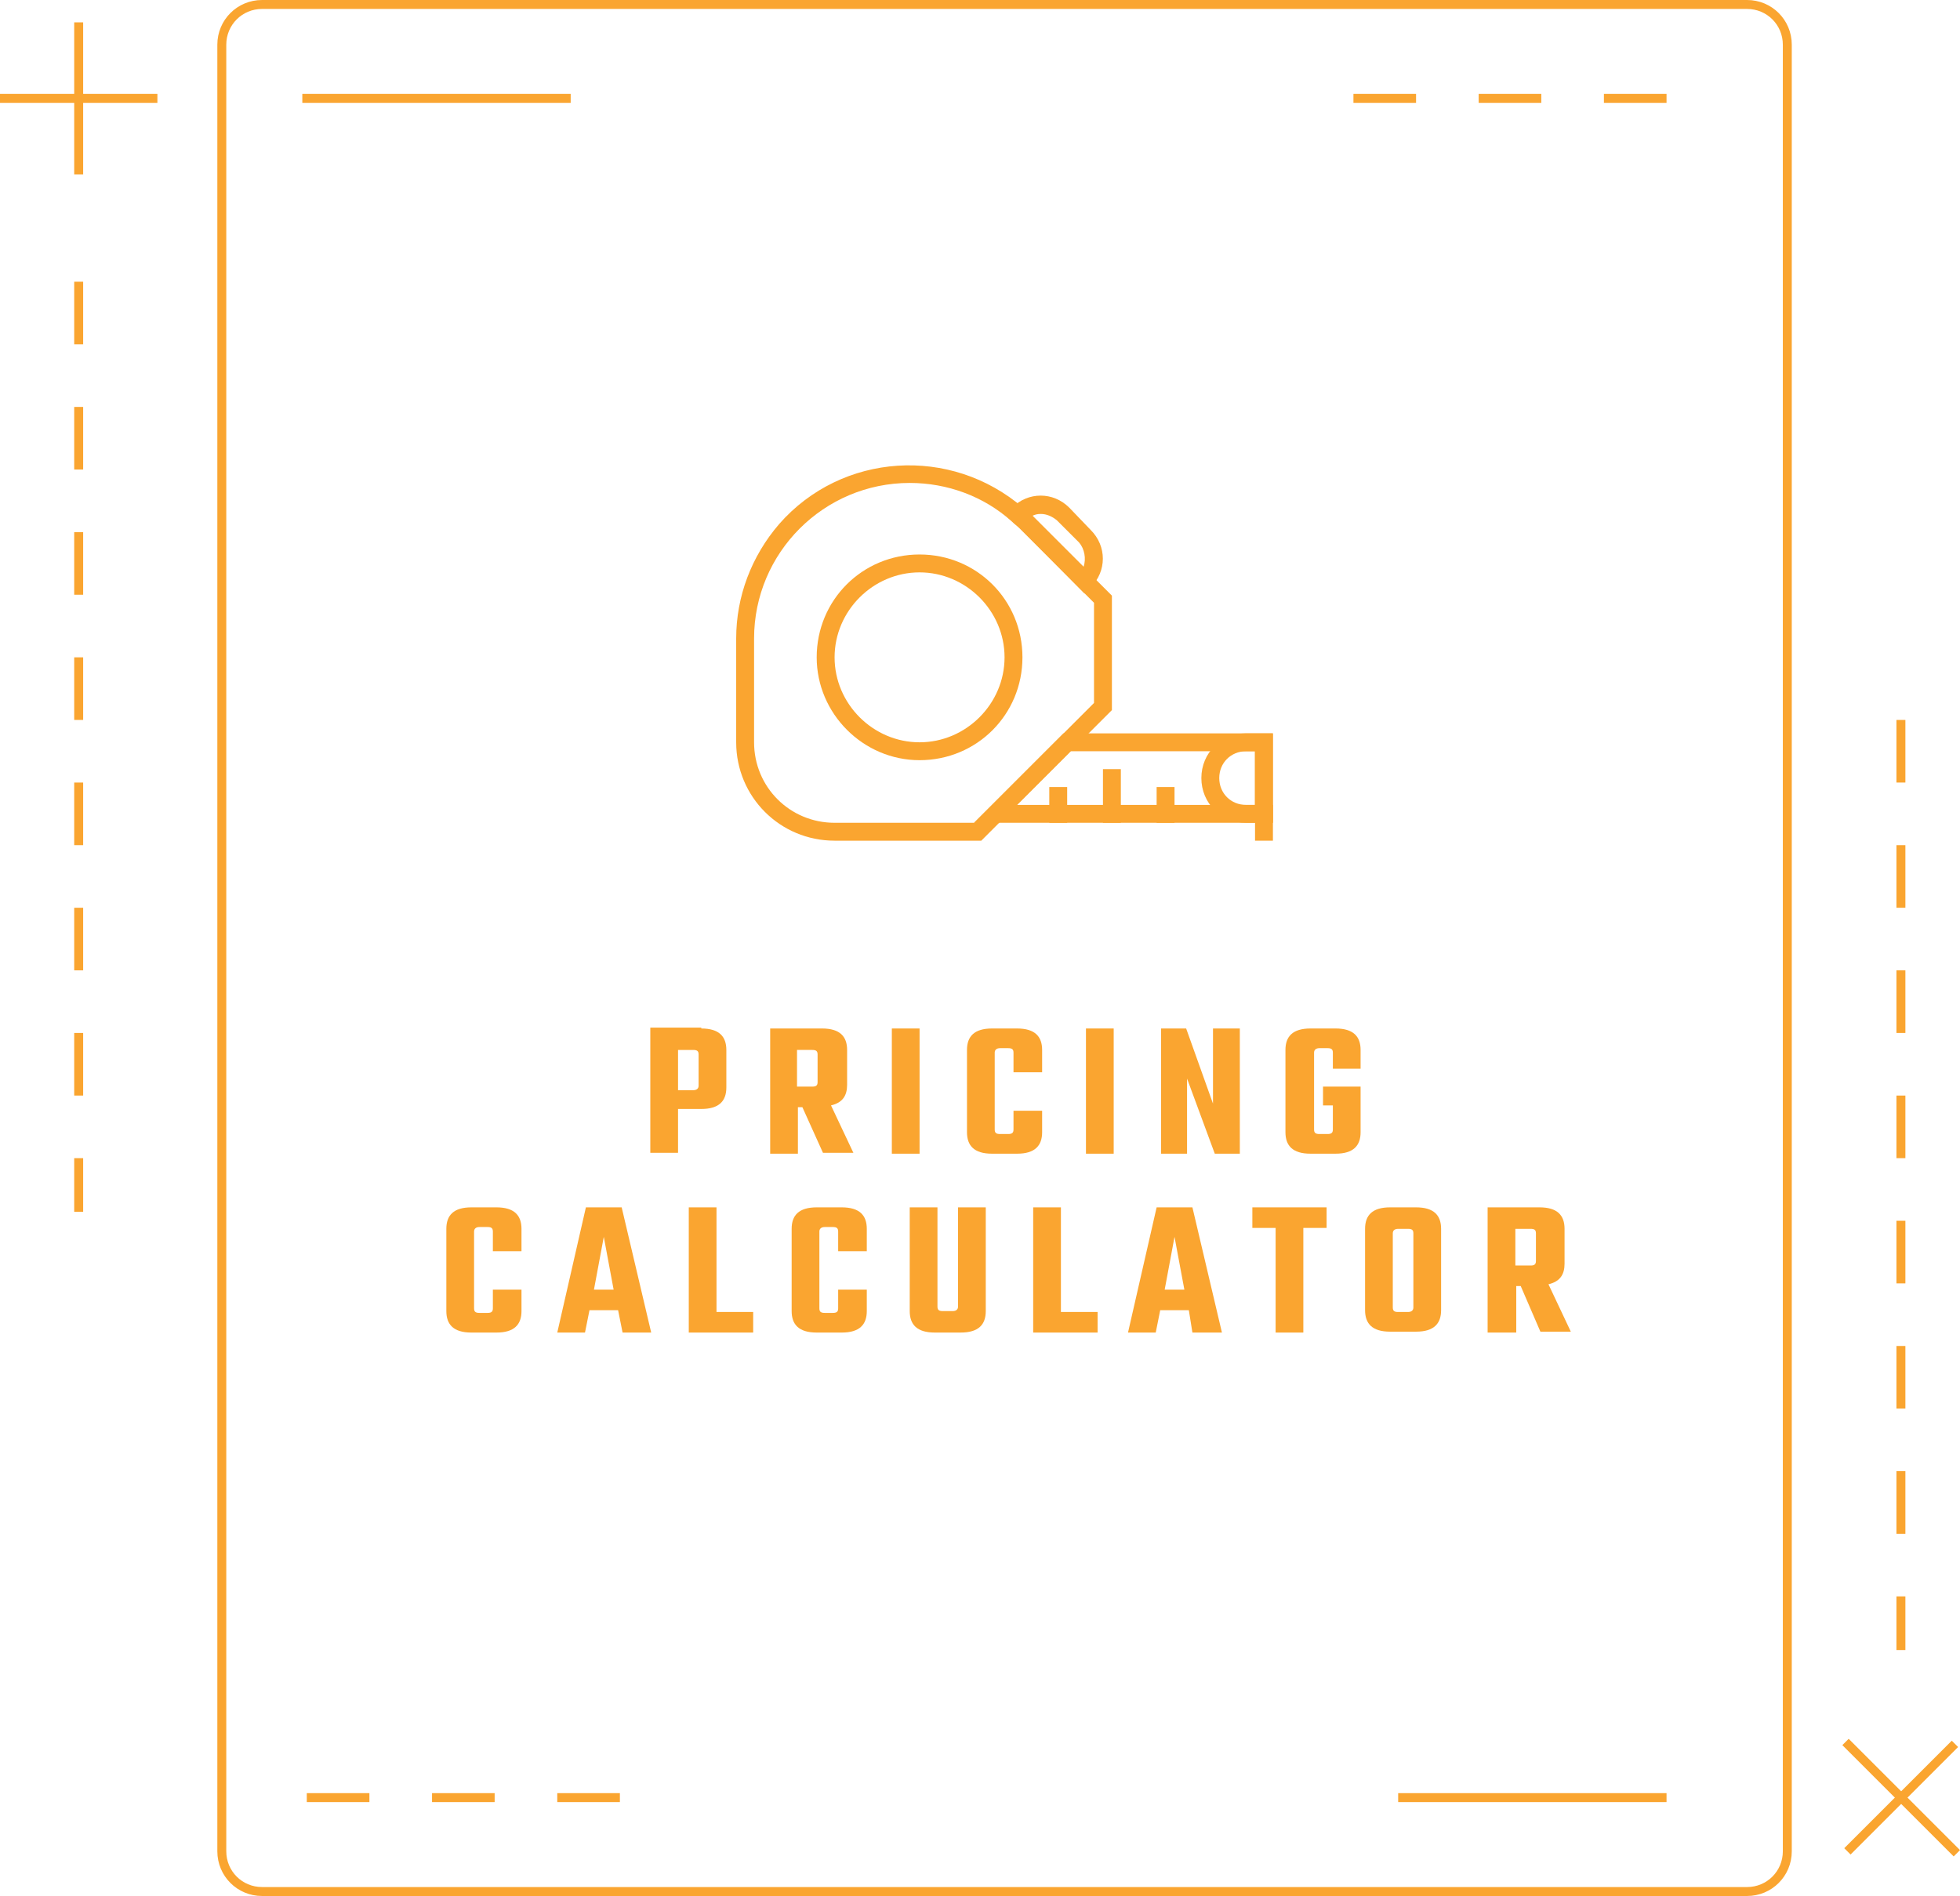 <?xml version="1.0" encoding="utf-8"?>
<!-- Generator: Adobe Illustrator 25.1.0, SVG Export Plug-In . SVG Version: 6.00 Build 0)  -->
<svg version="1.1" id="Layer_1" xmlns="http://www.w3.org/2000/svg" xmlns:xlink="http://www.w3.org/1999/xlink" x="0px" y="0px"
	 viewBox="0 0 219.1 212" style="enable-background:new 0 0 219.1 212;" xml:space="preserve">
<style type="text/css">
	.st0{fill:none;}
	.st1{fill:none;stroke:#FAA530;}
	.st2{enable-background:new    ;}
	.st3{fill:#FAA530;}
	.st4{fill:none;stroke:#FAA530;stroke-dasharray:7;}
</style>
<g id="Group_202" transform="translate(-610.705 -2840)">
	<g id="Rectangle_123" transform="translate(635 2840)">
		<path class="st0" d="M5,0h166c2.8,0,5,2.2,5,5v202c0,2.8-2.2,5-5,5H5c-2.8,0-5-2.2-5-5V5C0,2.2,2.2,0,5,0z"/>
		<path class="st1" d="M5,0.5h166c2.5,0,4.5,2,4.5,4.5v202c0,2.5-2,4.5-4.5,4.5H5c-2.5,0-4.5-2-4.5-4.5V5C0.5,2.5,2.5,0.5,5,0.5z"/>
	</g>
	<g class="st2">
		<path class="st3" d="M689.1,2955c2,0,2.8,0.9,2.8,2.4v4.2c0,1.5-0.8,2.4-2.8,2.4h-2.6v4.9h-3.1v-14H689.1z M688.8,2957.9
			c0-0.4-0.2-0.5-0.6-0.5h-1.7v4.5h1.7c0.4,0,0.6-0.2,0.6-0.5V2957.9z"/>
		<path class="st3" d="M700.4,2963.8h-0.5v5.2h-3.1v-14h5.8c2,0,2.8,0.9,2.8,2.4v3.9c0,1.2-0.5,2-1.8,2.3l2.5,5.3h-3.4L700.4,2963.8
			z M699.8,2961.5h1.7c0.4,0,0.6-0.1,0.6-0.5v-3.1c0-0.4-0.2-0.5-0.6-0.5h-1.7V2961.5z"/>
		<path class="st3" d="M713.5,2955v14h-3.1v-14H713.5z"/>
		<path class="st3" d="M724,2959.9v-2.2c0-0.4-0.2-0.5-0.6-0.5h-0.9c-0.4,0-0.6,0.2-0.6,0.5v8.6c0,0.4,0.2,0.5,0.6,0.5h0.9
			c0.4,0,0.6-0.1,0.6-0.5v-2.1h3.2v2.4c0,1.5-0.8,2.4-2.8,2.4h-2.8c-2,0-2.8-0.9-2.8-2.4v-9.2c0-1.5,0.8-2.4,2.8-2.4h2.8
			c2,0,2.8,0.9,2.8,2.4v2.5H724z"/>
		<path class="st3" d="M735.2,2955v14h-3.1v-14H735.2z"/>
		<path class="st3" d="M749.3,2955v14h-2.8l-3.1-8.4v8.4h-2.9v-14h2.8l3,8.4v-8.4H749.3z"/>
		<path class="st3" d="M759.7,2959.5v-1.8c0-0.4-0.2-0.5-0.6-0.5h-0.9c-0.4,0-0.6,0.2-0.6,0.5v8.6c0,0.4,0.2,0.5,0.6,0.5h0.9
			c0.4,0,0.6-0.1,0.6-0.5v-2.7h-1.1v-2.1h4.2v5.1c0,1.5-0.8,2.4-2.8,2.4h-2.8c-2,0-2.8-0.9-2.8-2.4v-9.2c0-1.5,0.8-2.4,2.8-2.4h2.8
			c2,0,2.8,0.9,2.8,2.4v2.1H759.7z"/>
	</g>
	<g class="st2">
		<path class="st3" d="M665.8,2979.9v-2.2c0-0.4-0.2-0.5-0.6-0.5h-0.9c-0.4,0-0.6,0.2-0.6,0.5v8.6c0,0.4,0.2,0.5,0.6,0.5h0.9
			c0.4,0,0.6-0.1,0.6-0.5v-2.1h3.2v2.4c0,1.5-0.8,2.4-2.8,2.4h-2.8c-2,0-2.8-0.9-2.8-2.4v-9.2c0-1.5,0.8-2.4,2.8-2.4h2.8
			c2,0,2.8,0.9,2.8,2.4v2.5H665.8z"/>
		<path class="st3" d="M679.8,2986.5h-3.2l-0.5,2.5H673l3.2-14h4l3.3,14h-3.2L679.8,2986.5z M679.3,2984.2l-1.1-5.9l-1.1,5.9H679.3z
			"/>
		<path class="st3" d="M694.9,2986.7v2.3h-7.2v-14h3.1v11.7H694.9z"/>
		<path class="st3" d="M704.4,2979.9v-2.2c0-0.4-0.2-0.5-0.6-0.5h-0.9c-0.4,0-0.6,0.2-0.6,0.5v8.6c0,0.4,0.2,0.5,0.6,0.5h0.9
			c0.4,0,0.6-0.1,0.6-0.5v-2.1h3.2v2.4c0,1.5-0.8,2.4-2.8,2.4h-2.8c-2,0-2.8-0.9-2.8-2.4v-9.2c0-1.5,0.8-2.4,2.8-2.4h2.8
			c2,0,2.8,0.9,2.8,2.4v2.5H704.4z"/>
		<path class="st3" d="M720.9,2975v11.6c0,1.5-0.8,2.4-2.8,2.4h-2.9c-2,0-2.8-0.9-2.8-2.4V2975h3.1v11.1c0,0.4,0.2,0.5,0.6,0.5h1.1
			c0.4,0,0.6-0.2,0.6-0.5V2975H720.9z"/>
		<path class="st3" d="M733.4,2986.7v2.3h-7.2v-14h3.1v11.7H733.4z"/>
		<path class="st3" d="M743.6,2986.5h-3.2l-0.5,2.5h-3.1l3.2-14h4l3.3,14H744L743.6,2986.5z M743.1,2984.2l-1.1-5.9l-1.1,5.9H743.1z
			"/>
		<path class="st3" d="M759,2977.3h-2.6v11.7h-3.1v-11.7h-2.6v-2.3h8.3V2977.3z"/>
		<path class="st3" d="M769,2975c2,0,2.8,0.9,2.8,2.4v9.1c0,1.5-0.8,2.4-2.8,2.4h-2.9c-2,0-2.8-0.9-2.8-2.4v-9.1
			c0-1.5,0.8-2.4,2.8-2.4H769z M768.7,2977.9c0-0.4-0.2-0.5-0.6-0.5H767c-0.4,0-0.6,0.2-0.6,0.5v8.3c0,0.4,0.2,0.5,0.6,0.5h1.1
			c0.4,0,0.6-0.2,0.6-0.5V2977.9z"/>
		<path class="st3" d="M780.7,2983.8h-0.5v5.2H777v-14h5.8c2,0,2.8,0.9,2.8,2.4v3.9c0,1.2-0.5,2-1.8,2.3l2.5,5.3h-3.4L780.7,2983.8z
			 M780.1,2981.5h1.7c0.4,0,0.6-0.1,0.6-0.5v-3.1c0-0.4-0.2-0.5-0.6-0.5h-1.7V2981.5z"/>
	</g>
	<g id="Group_110" transform="translate(693 2892)">
		<g id="Group_82" transform="translate(52 30)">
			<g id="Group_81">
				<path id="Path_111" class="st3" d="M5,10h3V0H5C2.2,0,0,2.2,0,5S2.2,10,5,10z M6,8H5C3.3,8,2,6.7,2,5s1.3-3,3-3h1V8z"/>
			</g>
		</g>
		<g id="Group_84" transform="translate(58 38)">
			<g id="Group_83">
				<rect id="Rectangle_116" x="0" class="st3" width="2" height="4"/>
			</g>
		</g>
		<g id="Group_86" transform="translate(26.586 30)">
			<g id="Group_85">
				<path id="Path_112" class="st3" d="M0,10h33.4V0H10L0,10z M31.4,8H4.8l6-6h20.6V8z"/>
			</g>
		</g>
		<g id="Group_88">
			<g id="Group_87">
				<path id="Path_113" class="st3" d="M11,42h16.4L42,27.4V14.6l-8.9-8.9c-0.3-0.3-0.6-0.6-1-0.9c-8.1-7-20.3-6.2-27.3,1.8
					C1.7,10.2,0,14.7,0,19.4V31C0,37.1,4.9,42,11,42z M26.6,40H11c-5,0-9-4-9-9V19.4C2,9.8,9.8,2,19.4,2c4.2,0,8.3,1.5,11.4,4.3
					c0.3,0.3,0.6,0.5,0.9,0.8l8.3,8.3v11.2L26.6,40z"/>
			</g>
		</g>
		<g id="Group_90" transform="translate(30.037 3.466)">
			<g id="Group_89">
				<path id="Path_114" class="st3" d="M8.9,10.9l0.7-0.7c1.8-1.8,1.8-4.6,0-6.4c0,0,0,0,0,0L7.2,1.3c-1.8-1.8-4.6-1.8-6.4,0L0,2.1
					l0.8,0.7c0.3,0.3,0.6,0.5,0.9,0.8L8.9,10.9z M4,2c0.7,0,1.3,0.3,1.8,0.7l2.5,2.5C8.9,5.9,9.1,7,8.8,7.9L3.1,2.2l0,0
					C3.3,2.1,3.6,2,4,2z"/>
			</g>
		</g>
		<g id="Group_92" transform="translate(9 10)">
			<g id="Group_91">
				<path id="Path_115" class="st3" d="M11.5,23C17.9,23,23,17.9,23,11.5S17.9,0,11.5,0S0,5.1,0,11.5C0,17.8,5.2,23,11.5,23z
					 M11.5,2c5.2,0,9.5,4.3,9.5,9.5S16.7,21,11.5,21S2,16.7,2,11.5C2,6.3,6.3,2,11.5,2z"/>
			</g>
		</g>
		<g id="Group_94" transform="translate(47 36)">
			<g id="Group_93">
				<rect id="Rectangle_117" x="0" class="st3" width="2" height="4"/>
			</g>
		</g>
		<g id="Group_96" transform="translate(41 34)">
			<g id="Group_95">
				<rect id="Rectangle_118" x="0" class="st3" width="2" height="6"/>
			</g>
		</g>
		<g id="Group_98" transform="translate(35 36)">
			<g id="Group_97">
				<rect id="Rectangle_119" x="0" class="st3" width="2" height="4"/>
			</g>
		</g>
	</g>
	<g id="Group_112" transform="translate(18 56)">
		<line id="Line_31" class="st1" x1="601.5" y1="2786.5" x2="601.5" y2="2803.5"/>
		<line id="Line_32" class="st1" x1="610.3" y1="2795" x2="592.7" y2="2795"/>
	</g>
	<g id="Group_113" transform="translate(2374.268 639.312) rotate(45)">
		<line id="Line_31-2" class="st1" x1="601.5" y1="2786.5" x2="601.5" y2="2803.5"/>
		<line id="Line_32-2" class="st1" x1="610.3" y1="2795" x2="592.7" y2="2795"/>
	</g>
	<line id="Line_33" class="st1" x1="644.5" y1="2851" x2="674.5" y2="2851"/>
	<line id="Line_36" class="st1" x1="767" y1="3041" x2="797" y2="3041"/>
	<line id="Line_35" class="st4" x1="823.2" y1="2920.5" x2="823.2" y2="3024.5"/>
	<line id="Line_37" class="st4" x1="619.5" y1="2871.5" x2="619.5" y2="2975.5"/>
	<line id="Line_38" class="st4" x1="762" y1="2851" x2="803" y2="2851"/>
	<line id="Line_39" class="st4" x1="645" y1="3041" x2="686" y2="3041"/>
</g>
</svg>
